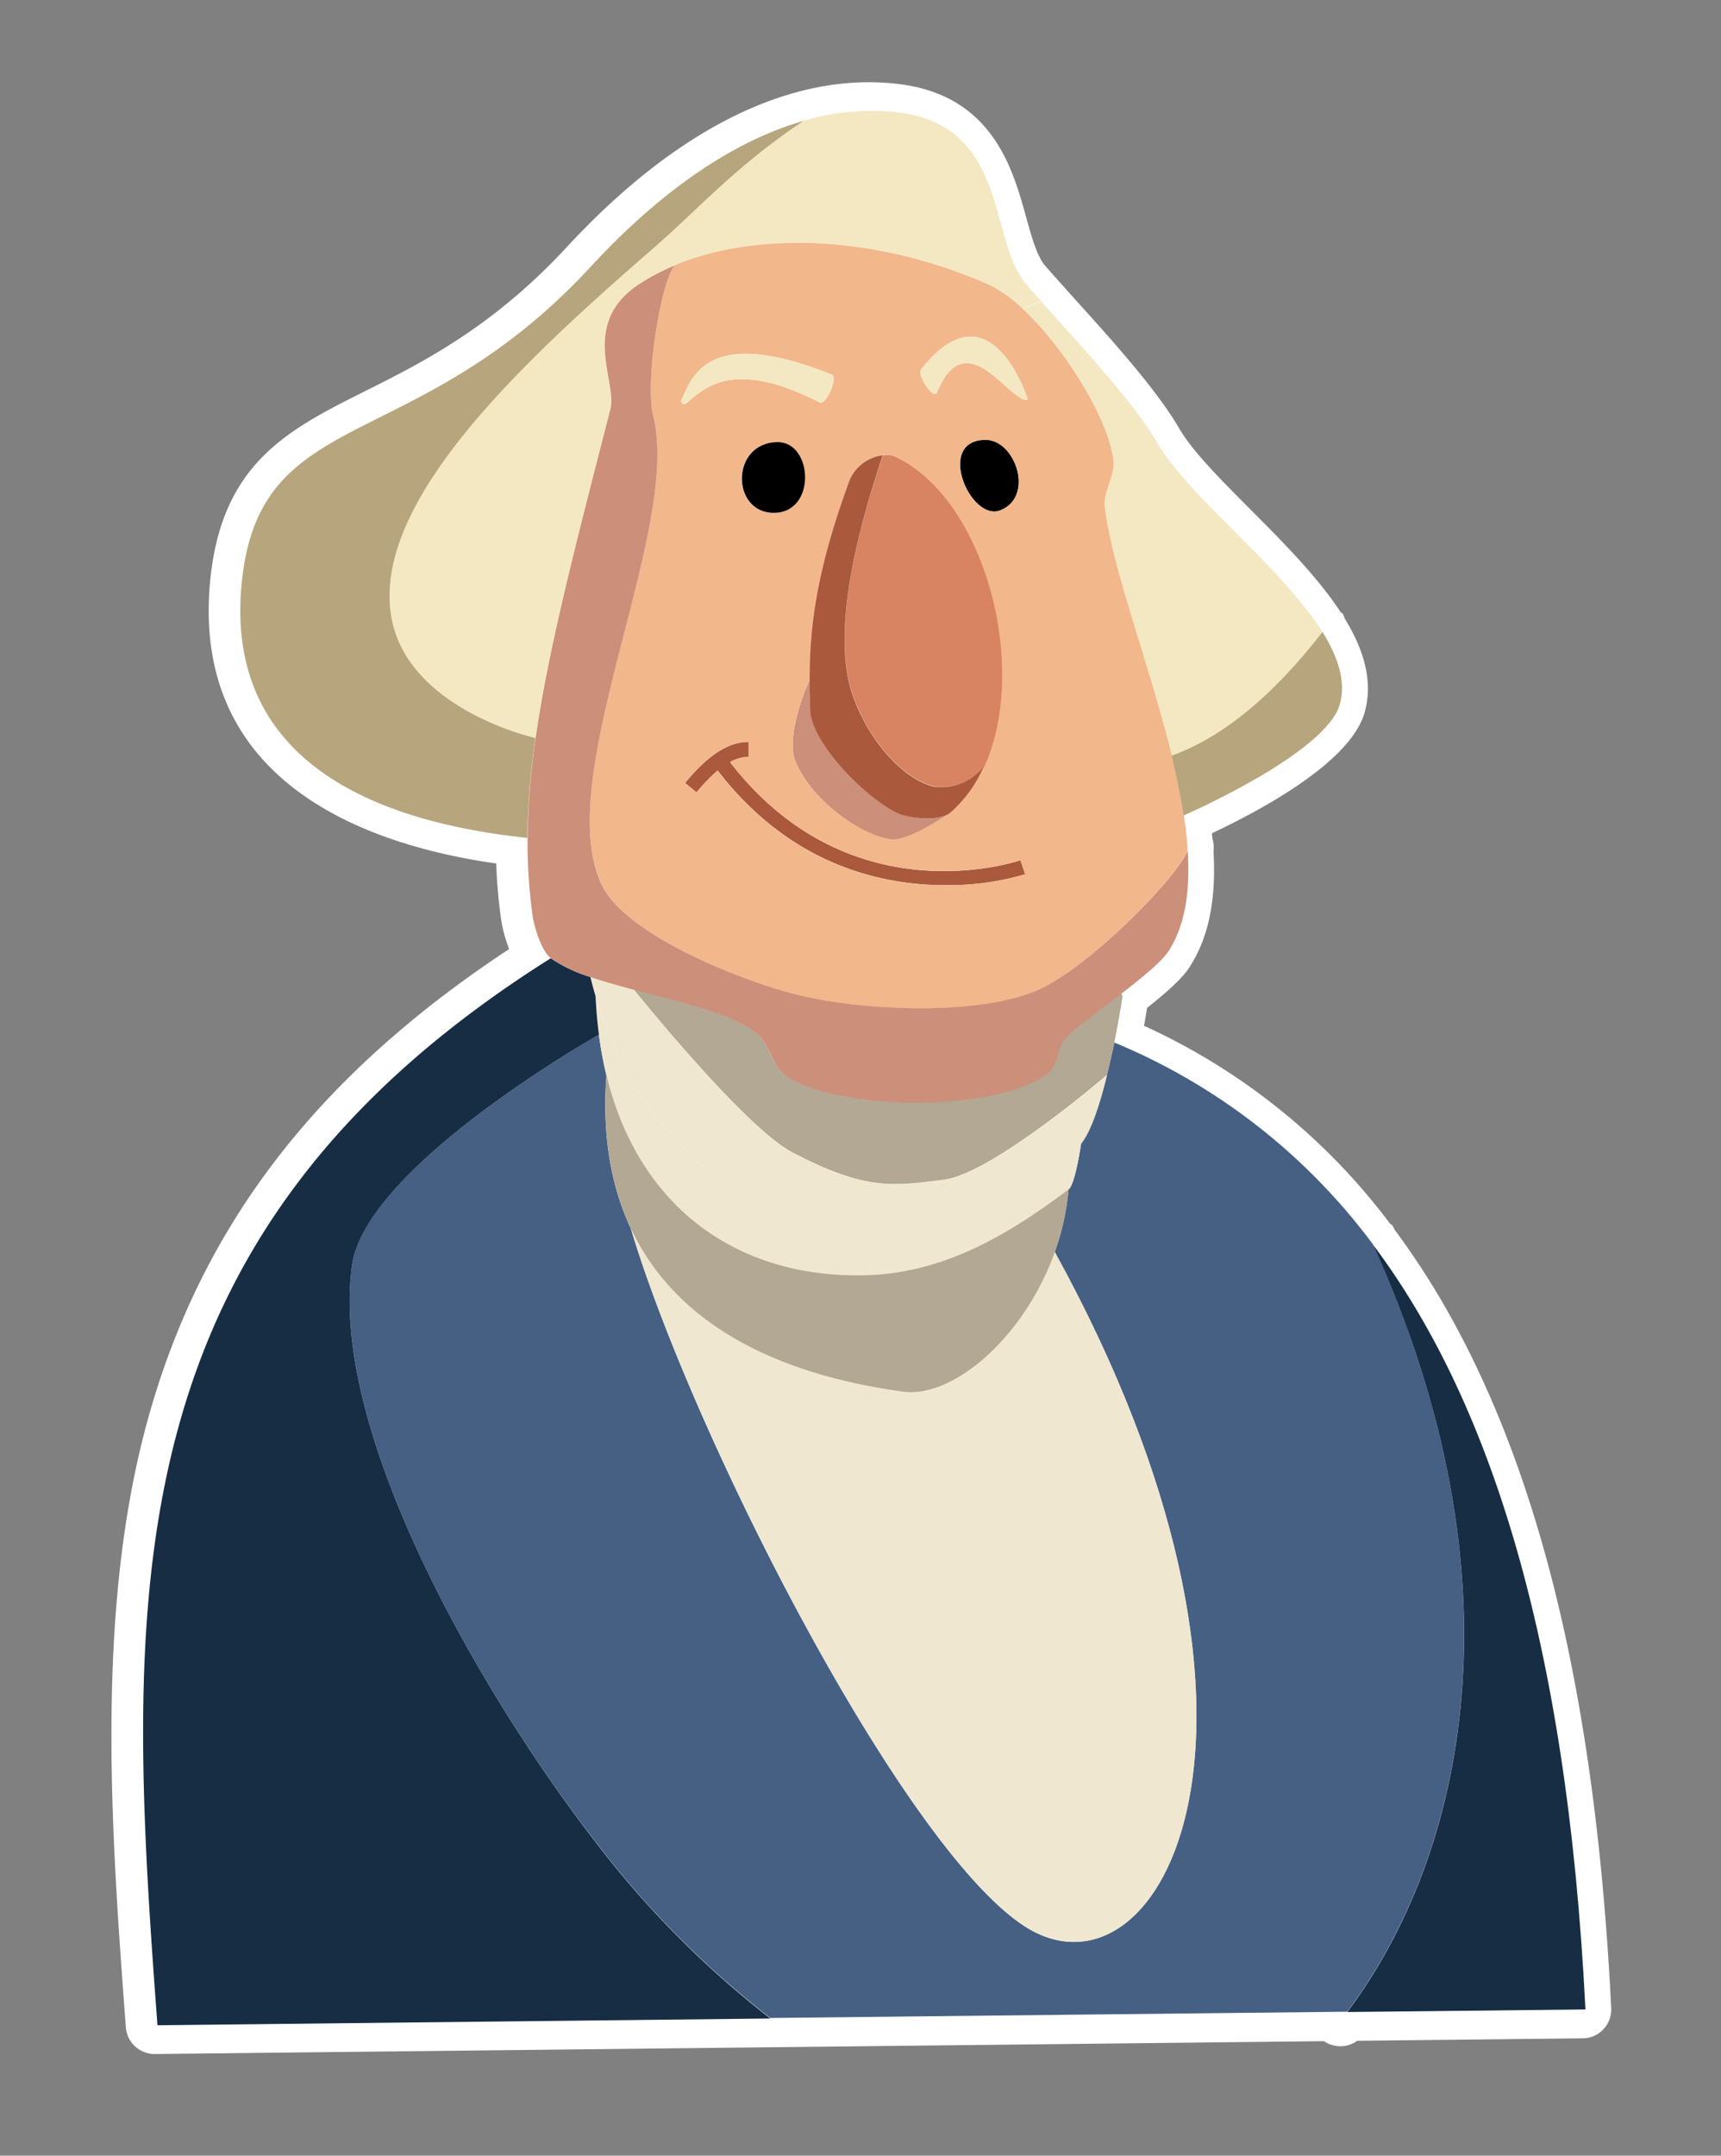 <svg xmlns="http://www.w3.org/2000/svg" viewBox="0 0 230.27 288.35"><rect x="0" y="0" width="230.27" height="288.35" fill="#808080" stroke="none"/><defs><style>.cls-1{fill:#fff;}.cls-2{fill:#f4e8c3;}.cls-3{fill:#466084;}.cls-4{fill:#efe7d0;}.cls-5{fill:#aa593d;}.cls-6{fill:#cc8f7a;}.cls-7{fill:#172d44;}.cls-8{fill:#f2b78b;}.cls-9{fill:#b2a893;}.cls-10{fill:#d88361;}.cls-11{fill:#b7a67d;}</style></defs><title>george</title><g id="Layer_5" data-name="Layer 5"><path class="cls-1" d="M126.1,122.28a40.68,40.68,0,0,1-30.64-13.45,3.81,3.81,0,0,1-2,1l-.26,0h-.37A3.85,3.85,0,0,1,90.4,109l-1.56-1.28a3.85,3.85,0,0,1-.53-5.43c2.42-3,6.25-6.89,11.47-6.89a3.87,3.87,0,0,1,3.88,3.85v2a3.88,3.88,0,0,1-.4,1.73,30.92,30.92,0,0,0,22.66,9.72,30.35,30.35,0,0,0,9-1.26l.56-.19h.68a3.85,3.85,0,0,1,3.63,2.59l.65,1.9a3.85,3.85,0,0,1-2.46,4.91h0a40.68,40.68,0,0,1-11.41,1.66Z"/><path class="cls-1" d="M136.08,114.83c-.92.31-22.58,7.39-38.38-12.79a5,5,0,0,1,2.13-.54.25.25,0,0,0,.24-.25v-2a.26.26,0,0,0-.28-.25c-2.81,0-5.57,1.77-8.69,5.58a.25.25,0,0,0,0,.35l1.55,1.27a.23.23,0,0,0,.18.06.25.25,0,0,0,.17-.09,21.85,21.85,0,0,1,2.59-2.71c9.74,12.52,21.85,15.22,30.48,15.22h.45a36.79,36.79,0,0,0,10.34-1.48.25.25,0,0,0,.14-.13.25.25,0,0,0,0-.19L136.4,115A.25.25,0,0,0,136.08,114.83Zm-9.54,3.35c-8.58.12-20.87-2.47-30.69-15.23a.25.25,0,0,0-.17-.1h0a.25.25,0,0,0-.16.06,21.27,21.27,0,0,0-2.7,2.76l-1.16-1c2.87-3.45,5.4-5.11,7.93-5.2V101a5.75,5.75,0,0,0-2.37.72.25.25,0,0,0-.08.37C112.46,122,133.41,116.2,136,115.38l.49,1.42A37.44,37.44,0,0,1,126.54,118.18Z"/><path class="cls-1" d="M103.16,72.47a7.81,7.81,0,0,1-6.9-3.87,9.18,9.18,0,0,1-.07-9,8.36,8.36,0,0,1,7.42-4.26c4.31,0,7.54,3.64,7.59,8.46a9.25,9.25,0,0,1-1.76,5.66,7.66,7.66,0,0,1-6.18,3h-.1Zm.2-9.43a.57.57,0,0,0-.45.3,1.5,1.5,0,0,0,0,1.33.31.31,0,0,0,.27.1.59.59,0,0,0,.18,0,2.27,2.27,0,0,0,.16-.9A2.39,2.39,0,0,0,103.36,63Z"/><path class="cls-1" d="M103.16,68.87h.06c3.06,0,4.41-2.57,4.38-5.06s-1.38-4.9-3.91-4.9h0a4.79,4.79,0,0,0-4.32,2.42,5.59,5.59,0,0,0,0,5.43A4.24,4.24,0,0,0,103.16,68.87Zm-3.39-7.29a4.3,4.3,0,0,1,3.89-2.17h0c2.21,0,3.39,2.21,3.41,4.4s-1.17,4.53-3.89,4.56h-.05a3.76,3.76,0,0,1-3.37-1.86A5.08,5.08,0,0,1,99.77,61.58Z"/><path class="cls-1" d="M132.64,72.3a7.14,7.14,0,0,1-5.15-2.36c-2.5-2.54-4.23-7-2.7-10.76A6.85,6.85,0,0,1,131.42,55c4.42,0,7.44,3.82,8.17,7.59.81,4.12-1.09,7.85-4.72,9.28A6.12,6.12,0,0,1,132.64,72.3Zm-.57-7.59h0Z"/><path class="cls-1" d="M136.06,63.29c-.44-2.28-2.19-4.68-4.56-4.68h0a3.29,3.29,0,0,0-3.35,1.95c-.88,2.13.32,5.22,1.94,6.86a3.72,3.72,0,0,0,2.58,1.29,2.52,2.52,0,0,0,.92-.18C136,67.58,136.44,65.2,136.06,63.29Zm-2.69,4.77a2.88,2.88,0,0,1-3-1c-1.51-1.54-2.61-4.44-1.83-6.32a2.83,2.83,0,0,1,2.89-1.64h0c2,0,3.66,2.17,4.07,4.27S135.18,67.35,133.38,68.06Z"/><path class="cls-1" d="M136.92,57.44a4.18,4.18,0,0,1-.67-.05c-1.88-.31-3.27-1.57-4.75-2.9a19.85,19.85,0,0,0-2.25-1.84,7.6,7.6,0,0,0-.7,1.37A4.1,4.1,0,0,1,125,56.58h-.22a4.93,4.93,0,0,1-3.6-1.74l-1.09-.45.25-.61a10.17,10.17,0,0,1-.62-1.06c-1.53-3-.39-5,.17-5.72,3.06-3.86,6.29-5.82,9.62-5.82a8.31,8.31,0,0,1,1.36.11c5.57.91,8.54,7,9.82,10.48A4.19,4.19,0,0,1,140,56,4,4,0,0,1,136.92,57.44Z"/><path class="cls-1" d="M124.74,53h0a.52.52,0,0,0,.47-.34h0c.91-2.19,2-3.44,3.19-3.72,1.83-.41,3.78,1.34,5.5,2.89a7.6,7.6,0,0,0,2.91,2h.1a.41.41,0,0,0,.33-.14.71.71,0,0,0,0-.69c-.81-2.24-3.12-7.52-7-8.15-2.41-.4-4.95,1.08-7.56,4.39-.39.49,0,1.38.21,1.86C123.27,51.84,124.09,53,124.74,53Zm-1.66-3.43c2.49-3.15,4.88-4.56,7.09-4.2,3.75.61,6,6.14,6.63,7.83a1,1,0,0,1,0,.15,8.25,8.25,0,0,1-2.59-1.89c-1.61-1.45-3.42-3.08-5.27-3.08a3,3,0,0,0-.67.07c-1.4.32-2.56,1.63-3.55,4l.23.1-.25-.06c-.12,0-.65-.36-1.18-1.2S122.92,49.76,123.08,49.56Z"/><path class="cls-1" d="M91.17,57.94a4.28,4.28,0,0,1-2.59-.88,4.22,4.22,0,0,1-1.27-5.17l.15-.32c1.11-2.48,3.61-8.06,12-8.06,3.57,0,7.81,1,13,3.07A4.25,4.25,0,0,1,115,50.12,8.42,8.42,0,0,1,111.93,57a4.36,4.36,0,0,1-2.48.79,4.18,4.18,0,0,1-1.86-.44c-3.49-1.79-6.39-2.69-8.64-2.69a6.47,6.47,0,0,0-4.71,2l-.31.27A4.26,4.26,0,0,1,91.17,57.94Z"/><path class="cls-1" d="M91.17,54.34a.66.66,0,0,0,.43-.16l.31-.26c2.38-2,6.35-5.44,17.3.17a.64.64,0,0,0,.68-.09,5.11,5.11,0,0,0,1.54-3.47.66.66,0,0,0-.39-.6c-16-6.42-18.76-.27-20.25,3l-.21.46a.64.64,0,0,0,.19.79A.66.66,0,0,0,91.17,54.34ZM91,53.62l.21-.46c1-2.14,2.48-5.54,8.23-5.54,2.72,0,6.38.76,11.37,2.76,0,0,.07.09.08.2a4.81,4.81,0,0,1-1.32,3s-.13.09-.17.06c-11.25-5.76-15.38-2.22-17.85-.1l-.3.26a.16.16,0,0,1-.2,0A.14.14,0,0,1,91,53.62Z"/><path class="cls-1" d="M20.68,274.75a3.87,3.87,0,0,1-3.84-3.56c-1.92-25.63-4.09-54.68,2.61-80.11,7-26.41,22.46-46.86,48.67-64.13A19.31,19.31,0,0,1,67.05,123a72.84,72.84,0,0,1-.66-7.5c-16.82-2.38-41-10.56-38.25-38,1.58-15.61,10.48-20.06,20.77-25.21,7.6-3.8,17-8.53,26.9-19.21C89.17,18.63,103.15,11,116.25,11a33.46,33.46,0,0,1,3.75.21c12.75,1.43,15.48,11.28,17.29,17.81.75,2.7,1.45,5.25,2.54,6.51s2.67,3,4.23,4.75c4.81,5.32,10.76,11.92,13.75,17.08,1.74,3,5.54,6.81,9.56,10.85,4.19,4.2,8.91,8.94,12,13.66l.3.22.29.71c2.84,4.65,3.69,8.75,2.62,12.52-1.86,6.54-13.48,12.87-20.41,16.13q0,.41.08.82a4.47,4.47,0,0,1,.12,1.68c.37,6.51-.7,11.57-3.24,15.46-.88,1.34-2.51,2.91-5.65,5.41-.1.6-.23,1.42-.41,2.39A85.43,85.43,0,0,1,186,163.69l.29.19.32.62a105.36,105.36,0,0,1,7.88,12.34c12.24,22.42,19.14,52.44,21.09,91.77a3.88,3.88,0,0,1-1.07,2.86,3.82,3.82,0,0,1-2.72,1.18l-30.19.33a3.82,3.82,0,0,1-2.26.73,3.87,3.87,0,0,1-2.19-.68L20.71,274.75Zm52.69-142C48.22,149,33.43,168.23,26.9,193c-5.67,21.55-4.73,45.36-2.64,74l68-.74a140.37,140.37,0,0,1-16.14-17.68c-3.84-5-37.42-49.48-33.23-79.84.86-6.27,6.3-13.26,16.61-21.36a161.94,161.94,0,0,1,16.16-11q-.11-1.23-.17-2.45l-.08-.3C74.68,133.33,74,133,73.38,132.7Zm3.49,12c-2.88,1.81-6.57,4.25-10.29,7-13.63,10.19-15.75,16-16,18.08-1.27,9.18,1.86,22.09,9.05,37.32a208.87,208.87,0,0,0,22.64,36.76A126.43,126.43,0,0,0,104,266.14l73.93-.81c5.44-7.73,11.8-20.31,13.38-38.29,1.64-18.54-2.17-38.23-11.3-58.54a77.86,77.86,0,0,0-28.56-23.56c-1.43,5.71-2.7,8.27-3.48,9.5a20.89,20.89,0,0,1-1.63,6,36.77,36.77,0,0,1-1.4,6.63c10.94,20.24,17.31,39.9,18.45,57,1,14.93-2.14,27.41-8.61,34.25a15.67,15.67,0,0,1-11.47,5.29,15.28,15.28,0,0,1-6.66-1.57C131,259.34,121,250,105,221.16,94.55,202.21,85,180.59,80.51,166,77.64,159.86,76.42,152.7,76.86,144.69Zm122,63.61a106.5,106.5,0,0,1,.09,19.42,87,87,0,0,1-11.81,37.51l20.52-.22C206.39,243.08,203.48,224.29,198.88,208.3ZM94.38,181.47a370,370,0,0,0,17.39,36C128.57,247.87,137.62,254,140,255.11a7.79,7.79,0,0,0,3.37.83,8.06,8.06,0,0,0,5.83-2.91c4.93-5.2,7.37-15.83,6.52-28.44-1-14.49-6.06-31.15-14.79-48.52a35.51,35.51,0,0,1-8.11,9.42c-3.79,3-7.7,4.63-11.31,4.63a11.63,11.63,0,0,1-1.58-.11C109.6,188.58,101.07,185.73,94.38,181.47ZM88.95,165.4c5.56,9.1,16.31,14.8,32,17a3.82,3.82,0,0,0,.54,0c1.79,0,4.16-1.07,6.5-2.94a29.69,29.69,0,0,0,8.45-11.56c-6.27,3.68-13.51,6.52-21.94,6.56h-.22C104.25,174.48,95.55,171.26,88.95,165.4Zm-2.28-24.28a40.92,40.92,0,0,0,9.85,12.23A32.83,32.83,0,0,0,108,159.6c-1.27-.56-2.62-1.21-4.07-2C99.3,155.25,91.92,147.24,86.67,141.12Zm16.57,6.39a22.56,22.56,0,0,0,4.21,3.29c6,3.14,9.2,3.78,12.09,3.78a45.52,45.52,0,0,0,5.69-.51l.21,0c1.51-.19,4.23-1.65,7.41-3.74a54.63,54.63,0,0,1-10.87,1C118.23,151.34,109,151,103.24,147.51Zm-7.49-7.75c1.57,1.74,3.1,3.39,4.54,4.86a19.63,19.63,0,0,1-1-1.87,7.22,7.22,0,0,0-.85-1.49A10.83,10.83,0,0,0,95.75,139.76Zm8.82-3.16a14.73,14.73,0,0,1,1.63,2.77,7.45,7.45,0,0,0,.8,1.42c2.74,1.74,8.63,2.87,15,2.87,6.58,0,12.67-1.21,15.28-3,0-.14.11-.37.16-.55a8.75,8.75,0,0,1,1.94-3.86c-5.16,2-11.85,2.46-16.55,2.46a77.07,77.07,0,0,1-17.77-2Zm-12-98C91.45,41.7,90,51.58,90.77,54.75c2,8-.86,19.09-3.89,30.85s-6.43,25-3.17,31.29c.51,1,2.47,3.65,9.74,7.26a74.37,74.37,0,0,0,13.49,5.12A70,70,0,0,0,122.82,131c5.7,0,10.57-.69,13.73-1.94,5.69-2.25,16.07-12.81,18.05-16.08-.09-1-.22-2.12-.39-3.24-.34-2.24-.82-4.65-1.47-7.37l-.34-.84.06-.27c-1.17-4.68-2.63-9.47-4-14.1-2.15-7-4.17-13.69-4.8-18.87a10.72,10.72,0,0,1,.75-4.78,8.78,8.78,0,0,0,.41-1.49c-.62-5.75-9.38-18.18-14.41-20.41a59.61,59.61,0,0,0-23.91-5.21A41.14,41.14,0,0,0,92.61,38.63ZM81.16,127.48c1.52.47,3.17.92,4.82,1.35-4-2.4-7.46-5.25-9.1-8.41-4.62-8.92-1-23.07,2.55-36.75,2.24-8.69,4.37-17,4.32-23.06-3.89,15.09-7,27.28-8.54,37.77l.07.2-.24.94a96.77,96.77,0,0,0-1,11.63,3.83,3.83,0,0,1,.11,1.35,3.87,3.87,0,0,1-.12.65,65.84,65.84,0,0,0,.63,8.8,10.74,10.74,0,0,0,1.1,3.26,13.07,13.07,0,0,0,2.48,1.26h.29A3.83,3.83,0,0,1,81.16,127.48ZM58.44,56.07c-2.12,1.15-4.15,2.16-6.07,3.12C42.11,64.33,37,66.9,35.81,78.3c-1.65,16.29,8.67,26.2,30.68,29.46.11-2,.29-4.09.55-6.27-5.91-2-17.1-7.32-18.88-18.55C46.77,74.27,51.24,65.12,58.44,56.07Zm102.44,47.41c7.62-3.84,13.7-8.14,14.31-10.29a4.08,4.08,0,0,0,.14-1.17,50,50,0,0,1-14.47,11.4ZM152.4,63.12a15.37,15.37,0,0,1-.73,2.81,8.49,8.49,0,0,0-.41,1.49c.54,4.45,2.47,10.78,4.52,17.48,1.08,3.55,2.19,7.17,3.19,10.82A48.48,48.48,0,0,0,171.78,84.4a108.55,108.55,0,0,0-9.85-10.77A92.35,92.35,0,0,1,152.4,63.12ZM76.75,47.66c-11.19,10.66-22.62,23.88-21,34.08,1,6.5,7.92,10.21,12.42,12C70,83,73.16,70.83,77,55.87l.54-2.08a14,14,0,0,0-.32-2.59A34,34,0,0,1,76.75,47.66Zm29.74-18.94a66.77,66.77,0,0,1,24,4.63c-.23-.76-.44-1.52-.65-2.28-2-7-3.51-11.4-10.73-12.21a25.82,25.82,0,0,0-2.85-.16,29.42,29.42,0,0,0-7.46,1,97.22,97.22,0,0,0-12.15,9.89A53.15,53.15,0,0,1,106.49,28.71Z"/><path class="cls-1" d="M191.35,178.57a100.9,100.9,0,0,0-7.79-12.17v0l0,0a82.53,82.53,0,0,0-34.52-27c.65-3.24,1-5.8,1.07-6.06a.24.24,0,0,0-.16-.25c2.74-2.12,5.31-4.24,6.2-5.6,2.34-3.57,3-8.34,2.63-13.71,0,0,0-.1,0-.14a.73.73,0,0,0-.08-.54c-.1-1.23-.25-2.48-.44-3.77,2-.9,19-8.57,20.86-14.94.88-3.09-.23-6.45-2.38-9.9,0,0,0,0,0,0h0c-2.86-4.57-7.54-9.27-11.9-13.64-4.19-4.21-8.16-8.18-10.13-11.58-2.8-4.83-8.62-11.27-13.29-16.45-1.59-1.76-3.09-3.42-4.31-4.84-1.61-1.87-2.42-4.8-3.28-7.9-1.82-6.58-3.89-14-14.22-15.19-13-1.47-27.25,5.72-41.13,20.77-10.3,11.17-20.08,16.06-27.94,20-10.11,5.06-17.42,8.72-18.8,22.36-2,19.65,11.23,31.55,38.22,34.45a70.87,70.87,0,0,0,.67,10.19c.2,1.4,1.08,4.41,2.29,5.61-27.13,17.13-43,37.43-50,63.85-6.54,24.85-4.4,53.58-2.5,78.93a.25.25,0,0,0,.25.23h0l82-.9h0l76.7-.84-.23.3a.25.25,0,0,0,0,.35.25.25,0,0,0,.15.05.25.25,0,0,0,.2-.1l.46-.62,31.74-.35a.25.25,0,0,0,.25-.26C210.08,230,203.32,200.5,191.35,178.57ZM147.52,143.7c-1.06.9-15.53,13.15-21.61,13.93l-.22,0c-6.67.86-10.34,1.33-19.91-3.65-5.67-3-18.09-18-20.67-21.16l1.51.39c5.58,1.44,11.35,2.93,14.14,5.28a7.85,7.85,0,0,1,1.77,2.66,7,7,0,0,0,2.27,3.07c3.7,2.34,10.44,3.5,17.19,3.5,7.18,0,14.37-1.31,17.87-3.89a4.33,4.33,0,0,0,1.55-2.68,4.64,4.64,0,0,1,1.17-2.34c.89-.87,2.83-2.34,4.88-3.9l2.15-1.64C149.47,134,148.7,138.88,147.52,143.7Zm-6.72,24.38c11,20.07,17.38,39.52,18.5,56.27.92,13.79-1.81,25.15-7.5,31.16-3.89,4.11-8.64,5.12-13.37,2.85-7.09-3.41-18-17.69-29.82-39.17-9.82-17.79-18.83-37.82-23.46-52.1,6.1,10.38,18,17,35.25,19.36a8.1,8.1,0,0,0,1.1.07c2.76,0,5.93-1.34,9.06-3.84A34.26,34.26,0,0,0,140.79,168.08Zm-10.55,14.21c-3.45,2.76-6.93,4.06-9.78,3.66C102,183.39,89.84,176,84.3,164.37l0-.1s0,0,0,0a39.51,39.51,0,0,1-3.3-18.82c4.47,16,16.52,25.47,33.36,25.47h.21c11.09-.05,19.92-5.37,27.8-11.2C141.4,168.29,136.72,177.11,130.25,182.29Zm12.21-23.35h0l0,0c-7.92,5.91-16.79,11.37-27.94,11.42h-.2c-17.09,0-29.19-9.95-33.26-26.61,0-.07,0-.14,0-.21a.23.23,0,0,0-.12-.21c-.36-1.54-.65-3.14-.87-4.79l.5-.29a.25.25,0,0,0,.1-.34.25.25,0,0,0-.34-.1L80,138c-.11-.9-.21-1.8-.28-2.73A46.91,46.91,0,0,0,93.91,156.5a36,36,0,0,0,23.28,8.55,38.93,38.93,0,0,0,5.67-.42c5.73-.84,16.74-6.23,21.06-10.88C143.58,155.82,143,158.54,142.45,158.94Zm1.64-6.13c-3.79,4.7-15.4,10.46-21.31,11.33a35.58,35.58,0,0,1-28.56-8A47.26,47.26,0,0,1,79,131.1c1.64.54,3.43,1,5.3,1.53,1,1.29,15,18.54,21.26,21.81s10.18,4.25,14,4.25a49.28,49.28,0,0,0,6.25-.55l.22,0c5.79-.74,18.41-11.13,21.34-13.59C146.42,148,145.32,151.29,144.1,152.8Zm-54-117.08a43.48,43.48,0,0,1,16.33-2.92,63.55,63.55,0,0,1,25.36,5.52c6.19,2.74,15.77,16.28,16.53,23.36a7.47,7.47,0,0,1-.58,3,7.69,7.69,0,0,0-.59,3.21c.59,4.87,2.57,11.37,4.67,18.26,1.51,4.94,3.08,10.1,4.3,15.12,0,0,0,0,0,0h0c.66,2.71,1.21,5.38,1.6,8h0c.2,1.32.35,2.61.45,3.87a.21.21,0,0,0,0,.08c0,.17,0,.33,0,.49-.87,3-13.24,15.93-20.39,18.76-8.47,3.35-23.92,2.35-31.82.34a78.25,78.25,0,0,1-14.2-5.38c-4.15-2.07-9.49-5.28-11.33-8.83-3.9-7.53-.45-20.91,2.88-33.84,2.91-11.3,5.66-22,3.88-29.08-1.11-4.43.92-17.41,2.7-19.74A1.15,1.15,0,0,1,90.12,35.73Zm88.53,58.45c-1.7,6-18,13.48-20.45,14.57-.38-2.41-.9-4.91-1.51-7.43,6.63-2.48,13.31-8,19.85-16.29C178.49,88.23,179.46,91.35,178.65,94.18ZM119.54,15.27c10,1.12,12,8.4,13.79,14.83.87,3.15,1.7,6.13,3.38,8.09C138,39.61,139.45,41.27,141,43c4.66,5.16,10.45,11.58,13.23,16.37,2,3.46,6,7.45,10.21,11.69s9,9,11.79,13.48c-6.51,8.31-13.13,13.78-19.69,16.25-1.21-4.94-2.75-10-4.23-14.86-2.09-6.86-4.07-13.35-4.66-18.17a7.35,7.35,0,0,1,.57-3,7.83,7.83,0,0,0,.6-3.17c-.8-7.37-10.39-20.92-16.83-23.77-14.3-6.34-30.28-7.25-41.73-2.73h0a.71.71,0,0,0-.4.15,30,30,0,0,0-4.59,2.34c-6.13,3.85-5.2,9.12-4.53,13A10.79,10.79,0,0,1,81,54.7l-.54,2.08c-4.39,17-7.79,30.19-9.45,41.66C68.89,97.88,54,93.71,52.2,82.3c-2.38-15,16.6-32.89,34.58-48.5,2-1.77,3.92-3.54,5.74-5.25a107.92,107.92,0,0,1,14.77-12.17h0A31.94,31.94,0,0,1,119.54,15.27ZM32.22,77.93c1.35-13.36,8.19-16.78,18.53-22,7.89-3.95,17.71-8.87,28.08-20.1,9-9.71,18.06-16.1,26.86-19a112.62,112.62,0,0,0-13.52,11.3c-1.82,1.71-3.7,3.47-5.73,5.24-18.08,15.7-37.17,33.73-34.75,49,1.87,11.78,17.22,16,19.29,16.55a99.41,99.41,0,0,0-1,12.9C43.32,109,30.27,97.24,32.22,77.93Zm38.89,44.52a70.32,70.32,0,0,1-.67-10.12.22.22,0,0,0,0-.41A99.19,99.19,0,0,1,71.52,98.8h0C73.16,87.28,76.57,74,81,56.9l.54-2.08a11.06,11.06,0,0,0-.25-4.32c-.69-3.92-1.54-8.79,4.3-12.46a29.1,29.1,0,0,1,3.68-1.92c-1.78,3.42-3.55,15.25-2.46,19.62,1.75,7-1,17.59-3.88,28.83-3.35,13-6.82,26.49-2.84,34.2,3.52,6.8,19.23,12.78,25.85,14.47a73.88,73.88,0,0,0,16.89,1.86c5.62,0,11.21-.62,15.24-2.22,6.66-2.64,17.8-14,20.26-18.2.21,4.88-.47,9.2-2.6,12.46-1.12,1.7-5.26,4.86-8.59,7.39-2.15,1.64-4,3-4.92,3.94a5.11,5.11,0,0,0-1.3,2.57,3.88,3.88,0,0,1-1.36,2.41c-6.67,4.92-27,5.14-34.49.37A6.49,6.49,0,0,1,103,141a8.22,8.22,0,0,0-1.89-2.82c-2.87-2.42-8.7-3.92-14.33-5.38-2.72-.7-5.48-1.42-7.9-2.24l-.07-.26a.24.24,0,0,0-.48.07A18.69,18.69,0,0,1,73.46,128C72.29,127.1,71.32,124,71.11,122.45ZM23.42,192.11c6.94-26.34,22.79-46.56,49.89-63.64a20.2,20.2,0,0,0,5.12,2.43q.3,1.22.65,2.42c.07,1.71.22,3.36.43,5-5,2.89-31.33,18.58-33,30.94C43.24,192.71,65.39,228.78,79,246.38a129.88,129.88,0,0,0,23,23.37l-81.07.89C18.64,240.16,17.39,215,23.42,192.11Zm79.36,77.64a129,129,0,0,1-23.39-23.67,212.61,212.61,0,0,1-23-37.43C48.85,192.79,45.61,179.18,47,169.3c.75-5.42,6.78-12.49,17.45-20.47a167.36,167.36,0,0,1,15.16-10q.36,2.59.94,5c-.59,8,.54,15,3.35,20.85,4.34,14.4,13.86,35.83,24.3,54.74,16.31,29.53,25.82,37.35,30,39.38a11.71,11.71,0,0,0,5.1,1.22,12.16,12.16,0,0,0,8.85-4.17c5.79-6.11,8.57-17.6,7.63-31.53-1.14-16.93-7.63-36.59-18.77-56.86a33.51,33.51,0,0,0,1.81-8.21c.88-.91,1.54-5.17,1.69-6.19,1.85-2.37,3.39-8.43,4.38-13.23a82,82,0,0,1,34.21,26.83c9.51,21,13.48,41.43,11.77,60.7-1.75,19.83-9.06,33.43-15.12,41.55Zm77.62-.85c6.06-8.21,13.25-21.81,15-41.5,1.65-18.73-2-38.54-10.92-58.9a101.93,101.93,0,0,1,6.44,10.31c11.91,21.81,18.64,51.18,20.59,89.75Z"/><path class="cls-1" d="M119.1,116.19a5.88,5.88,0,0,1-.86-.06c-5.41-.76-13.35-6.51-15.85-13.05-1.65-4.33.79-10.76,1.74-13,.11-8.75,1.76-16.73,5.63-27.3a9,9,0,0,1,5.08-5,9.18,9.18,0,0,1,1.61-.5l.24-.12.62,0a8.35,8.35,0,0,1,1-.06,6.11,6.11,0,0,1,2.59.54c8.12,3.77,14.47,14.2,16.18,26.56,1,7.1.32,13.71-1.92,19.13a6.42,6.42,0,0,1-.48,1.08,21.84,21.84,0,0,1-4.74,6.71l-.2.5-1,.5C126.79,113.42,122.35,116.19,119.1,116.19Zm1-50.11C116.51,78,115.59,86.67,117.4,91.8s5.65,9.14,8.11,9.69h.11a4.31,4.31,0,0,0,2.34-.92c1.78-4.15,2.32-9.59,1.52-15.38C128.34,76.93,124.72,69.68,120.13,66.08Z"/><path class="cls-1" d="M105.76,101.8c2,5.24,8.74,10.18,13,10.77l.34,0c2.59,0,7.61-3.49,7.84-3.64h0a18,18,0,0,0,4.55-6.25,2.78,2.78,0,0,0,.3-.66c2-4.77,2.65-10.81,1.74-17.4-1.54-11.18-7.09-20.52-14.13-23.79a3.23,3.23,0,0,0-1.76-.15h0a5.9,5.9,0,0,0-1.38.37,5.37,5.37,0,0,0-3.08,3c-4.23,11.56-5.4,19.11-5.42,26.84C106.3,93.84,104.76,99.17,105.76,101.8Zm13.07,10.28c-4.1-.58-10.72-5.52-12.6-10.46-.84-2.2.3-6.61,1.51-9.53,0,1,0,1.95.08,2.94.19,4.52,7.57,12,11.9,14a11,11,0,0,0,4,.69,9.59,9.59,0,0,0,1.21-.08C123.11,110.76,120.31,112.28,118.83,112.08Zm-.54-50.95a2.19,2.19,0,0,1,.91.17c6.89,3.2,12.33,12.38,13.85,23.4.93,6.77.2,12.93-2,17.7a7,7,0,0,1-6.38,2.61c-4-.91-8.63-6.07-10.72-12-3.38-9.6,2-26.15,3.91-31.82C118,61.16,118.17,61.13,118.29,61.13Zm-4.67,3.08a4.88,4.88,0,0,1,2.81-2.67,5.69,5.69,0,0,1,.94-.3c-3.16,9.62-6.9,23.2-3.83,31.92,2.14,6.09,6.91,11.39,11.08,12.33a4.79,4.79,0,0,0,1,.11,8.14,8.14,0,0,0,4.65-1.64,16.79,16.79,0,0,1-3.67,4.58l-.29.2c-1.43.79-4.93.52-6.41-.15a26.06,26.06,0,0,1-7.27-5.85C110,99.8,108.4,97,108.32,95,107.92,85.75,108.66,77.74,113.62,64.21Z"/><path class="cls-2" d="M149,61.63c-.59-5.49-6.49-15-12.13-20.32l2.44-1c5,5.63,12.32,13.36,15.58,19,4.09,7.06,16.61,16.51,22.09,25.3q-10,12.89-20.18,16.58c-3-12.18-8-25.05-9-33.33C147.57,65.83,149.19,63.59,149,61.63Z"/><path class="cls-3" d="M80.14,138.41a49.67,49.67,0,0,0,1,5.43c-.58,7.75.51,14.62,3.26,20.48,8.55,28.61,38.3,86.55,54.28,94.24,17.76,8.55,36.47-29.26,2.44-91.08a33.45,33.45,0,0,0,1.84-8.36c.91-.68,1.69-6.18,1.69-6.18,1.34-1.66,2.53-5.37,3.45-9.13.37-1.48.7-3,1-4.36a82.32,82.32,0,0,1,34.6,27v0c20.39,45,12.37,81.56-3.44,102.64l-77.2.84A128.75,128.75,0,0,1,79.56,246.2c-15.18-19.64-35.55-54.62-32.46-77C48.79,157,75.57,141,80.14,138.41Z"/><path class="cls-4" d="M80.14,138.41c-.22-1.65-.37-3.37-.45-5.15,5.66,19.21,22.17,34.22,43.5,31.1,6-.89,17.65-6.69,21.47-11.43,0,0-.78,5.5-1.69,6.18-7.86,5.86-16.79,11.44-28.11,11.49-16.26.08-29.41-9-33.72-26.76A49.67,49.67,0,0,1,80.14,138.41Z"/><path class="cls-2" d="M81.54,38.37c1.82-1.63,3.64-3.23,5.45-4.79,6.68-5.78,11.36-11.27,20.53-17.43a0,0,0,0,1,0,0A32,32,0,0,1,119.95,15c15.09,1.69,12.29,17.13,17.34,23,.61.7,1.28,1.47,2,2.27l-2.44,1a17.19,17.19,0,0,0-4.55-3.25C118,31.75,102,30.69,90.38,35.47a0,0,0,0,0,0,0,29.18,29.18,0,0,0-4.55,2.33,13.3,13.3,0,0,0-1.94,1.47Z"/><path class="cls-5" d="M126.92,118.4c-8.59.09-21-2.47-30.89-15.33A21.7,21.7,0,0,0,93.2,106l-1.54-1.27c3.07-3.73,5.8-5.5,8.53-5.49v2a5.36,5.36,0,0,0-2.5.71c15.91,20.6,37.9,13.43,38.85,13.11l.64,1.89A36.24,36.24,0,0,1,126.92,118.4Z"/><path class="cls-6" d="M126.87,108.91c-1.17.79-5.63,3.67-7.7,3.38-4.21-.59-10.86-5.53-12.81-10.62-.94-2.47.52-7.73,2-10.76h0c0,1.37,0,2.72.08,4.08.2,4.53,7.64,11.93,11.76,13.8C121.69,109.47,125.33,109.81,126.87,108.91Z"/><path class="cls-2" d="M125.37,52.52c-.42,1-2.79-2.29-2.11-3.14,7.67-9.69,12.52-.81,14.15,3.69.1.28.13.55-.17.49C134.6,53.13,129.19,43.29,125.37,52.52Z"/><path class="cls-7" d="M180.27,269.13c15.81-21.08,23.83-57.65,3.44-102.64,15.38,20.49,25.94,52.42,28.42,102.3Z"/><path class="cls-2" d="M52.33,82.32C50.16,68.68,65.79,52.45,81.54,38.37l2.33.9c-5.64,5.21-1.33,12-2.21,15.46-4.66,18.06-8.3,32-10,44C71.65,98.72,54.32,94.87,52.33,82.32Z"/><path d="M133.84,68.26c-4,1.59-8.73-9.36-2-9.43C135.86,58.79,138.48,66.44,133.84,68.26Z"/><path class="cls-8" d="M131.67,102.53c.11-.22.2-.44.29-.66A2.42,2.42,0,0,1,131.67,102.53Z"/><path class="cls-8" d="M104,59.14c-6.33.07-6.23,9.52-.44,9.46S108.76,59.09,104,59.14ZM91.66,104.72,93.2,106A21.7,21.7,0,0,1,96,103.07c9.9,12.86,22.3,15.43,30.89,15.33a36.24,36.24,0,0,0,10.26-1.47l-.64-1.89c-.95.32-22.94,7.49-38.85-13.11a5.36,5.36,0,0,1,2.5-.71v-2C97.46,99.21,94.72,101,91.66,104.72Zm31.6-55.34c-.67.85,1.7,4.14,2.11,3.14,3.82-9.22,9.24.61,11.86,1,.3.06.28-.21.17-.49C135.77,48.57,130.93,39.68,123.25,49.38Zm8.58,9.46c-6.73.07-2,11,2,9.43C138.48,66.44,135.86,58.79,131.84,58.84Zm-22.15-5c.82.42,2.48-3.37,1.62-3.72-16.55-6.64-18.68.23-20.13,3.37a.41.41,0,0,0,.64.47C94.27,51.88,98.12,47.9,109.69,53.84Zm22.28,48c5.55-13.39-.4-35.31-12.29-40.83a3,3,0,0,0-1.57-.15,5.61,5.61,0,0,0-4.36,3.21c-4.35,11.91-5.4,19.55-5.4,26.82h0c-1.47,3-2.92,8.29-2,10.76,1.95,5.09,8.6,10,12.81,10.62,2.07.29,6.53-2.59,7.7-3.38l.29-.19a17.55,17.55,0,0,0,4.5-6.18h0A2.42,2.42,0,0,0,132,101.87Zm-51.3,16.76c-7.27-14.07,10.59-47.62,6.74-63-1.19-4.8,1.15-18.67,3-20.17a0,0,0,0,1,0,0C102,30.69,118,31.75,132.3,38.06a17.19,17.19,0,0,1,4.55,3.25c5.64,5.28,11.54,14.82,12.13,20.32.21,2-1.4,4.21-1.17,6.16,1,8.28,6,21.16,9,33.33.65,2.7,1.21,5.38,1.6,8,.2,1.37.37,2.7.46,4,0,.21,0,.42,0,.63-1,3.17-13.47,16.12-20.54,18.92-8.7,3.45-24.23,2.32-32,.35C99.23,131.16,84,125.15,80.67,118.63Z"/><path class="cls-9" d="M150.21,133.2s-.41,2.74-1.11,6.24c-.28,1.38-.61,2.88-1,4.36,0,0-15.38,13.22-21.81,14-6.87.89-10.54,1.43-20.27-3.65-6.43-3.35-21.23-21.81-21.23-21.81,6.35,1.67,13.29,3.21,16.49,5.91,1.79,1.51,2,4.45,4,5.71,7.34,4.66,27.77,4.78,34.77-.38,1.82-1.34,1.07-3.42,2.69-5,1.24-1.2,4.3-3.45,7.24-5.71Z"/><path class="cls-10" d="M114.14,93.05c-3.18-9,1.16-23.69,4-32.16h0a3,3,0,0,1,1.57.15c11.89,5.52,17.84,27.44,12.29,40.83-.1.22-.19.44-.29.66h0a7.25,7.25,0,0,1-6.63,2.68C121.05,104.33,116.33,99.28,114.14,93.05Z"/><path class="cls-4" d="M79.7,133.26q-.37-1.27-.69-2.57c1.78.61,3.75,1.16,5.8,1.7,0,0,14.8,18.46,21.23,21.81,9.74,5.07,13.4,4.53,20.27,3.65,6.43-.82,21.81-14,21.81-14-.92,3.76-2.11,7.46-3.45,9.13-3.82,4.73-15.46,10.54-21.47,11.43C101.86,167.48,85.36,152.47,79.7,133.26Z"/><path class="cls-5" d="M118.11,60.9c-2.81,8.46-7.15,23.13-4,32.16,2.19,6.23,6.91,11.28,10.89,12.17a7.25,7.25,0,0,0,6.63-2.68,17.55,17.55,0,0,1-4.5,6.18l-.29.19c-1.54.9-5.18.56-6.67-.12-4.12-1.88-11.56-9.27-11.76-13.8-.05-1.36-.09-2.71-.08-4.08,0-7.27,1-14.91,5.4-26.82a5.61,5.61,0,0,1,4.36-3.21Z"/><path class="cls-7" d="M79,130.69q.31,1.3.69,2.57c.08,1.78.23,3.5.45,5.15C75.57,141,48.79,157,47.1,169.24c-3.09,22.34,17.29,57.32,32.46,77A128.75,128.75,0,0,0,103.07,270l-82,.9c-4.28-57.23-6.61-105.46,52.62-142.72A20,20,0,0,0,79,130.69Z"/><path class="cls-4" d="M84.41,164.31c5.46,11.61,17.52,19.24,36.4,21.85,6.73.94,16.27-7.32,20.33-18.69,34,61.82,15.32,99.63-2.44,91.08C122.71,250.86,93,192.92,84.41,164.31Z"/><path class="cls-9" d="M84.41,164.31c-2.75-5.86-3.84-12.73-3.26-20.48,4.31,17.73,17.46,26.84,33.72,26.76,11.32,0,20.25-5.63,28.11-11.49a33.45,33.45,0,0,1-1.84,8.36c-4.06,11.38-13.6,19.63-20.33,18.69C101.93,183.55,89.86,175.92,84.41,164.31Z"/><path class="cls-6" d="M87.41,55.65c3.85,15.36-14,48.91-6.74,63,3.38,6.52,18.57,12.53,25.7,14.34,7.74,2,23.27,3.1,32-.35,7.07-2.8,19.56-15.74,20.54-18.92.35,5.32-.28,10-2.58,13.54-.89,1.36-3.53,3.53-6.31,5.67-2.94,2.26-6,4.51-7.24,5.71-1.61,1.58-.87,3.66-2.69,5-7,5.16-27.43,5-34.77.38-2-1.26-2.22-4.2-4-5.71-3.2-2.7-10.14-4.24-16.49-5.91-2-.54-4-1.09-5.8-1.7a20,20,0,0,1-5.33-2.54c-1.24-.93-2.23-4.16-2.44-5.68a71.53,71.53,0,0,1-.67-10.38,100,100,0,0,1,1.08-13.36c1.71-12,5.35-25.92,10-44,.88-3.44-3.43-10.24,2.21-15.46a13.3,13.3,0,0,1,1.94-1.47,29.18,29.18,0,0,1,4.55-2.33C88.55,37,86.22,50.85,87.41,55.65Z"/><path d="M103.59,68.6c-5.79.06-5.89-9.39.44-9.46C108.76,59.09,109.3,68.53,103.59,68.6Z"/><path class="cls-11" d="M176.95,84.54c2.11,3.38,3.17,6.67,2.32,9.68-1.88,6.6-20.9,14.86-20.9,14.86-.39-2.58-.95-5.25-1.6-8Q166.92,97.43,176.95,84.54Z"/><path class="cls-11" d="M70.56,112.08C45.67,109.46,30.2,99,32.35,77.89c2.43-24,23-16.6,46.67-42.2,9.14-9.9,18.89-16.78,28.5-19.52C98.34,22.31,93.66,27.8,87,33.58c-1.8,1.56-3.63,3.16-5.45,4.79C65.79,52.45,50.16,68.68,52.33,82.32c2,12.55,19.32,16.4,19.32,16.4A100,100,0,0,0,70.56,112.08Z"/><path class="cls-2" d="M91.17,53.49c1.46-3.14,3.58-10,20.13-3.37.86.35-.79,4.14-1.62,3.72-11.57-5.93-15.42-2-17.88.13A.41.41,0,0,1,91.17,53.49Z"/></g></svg>